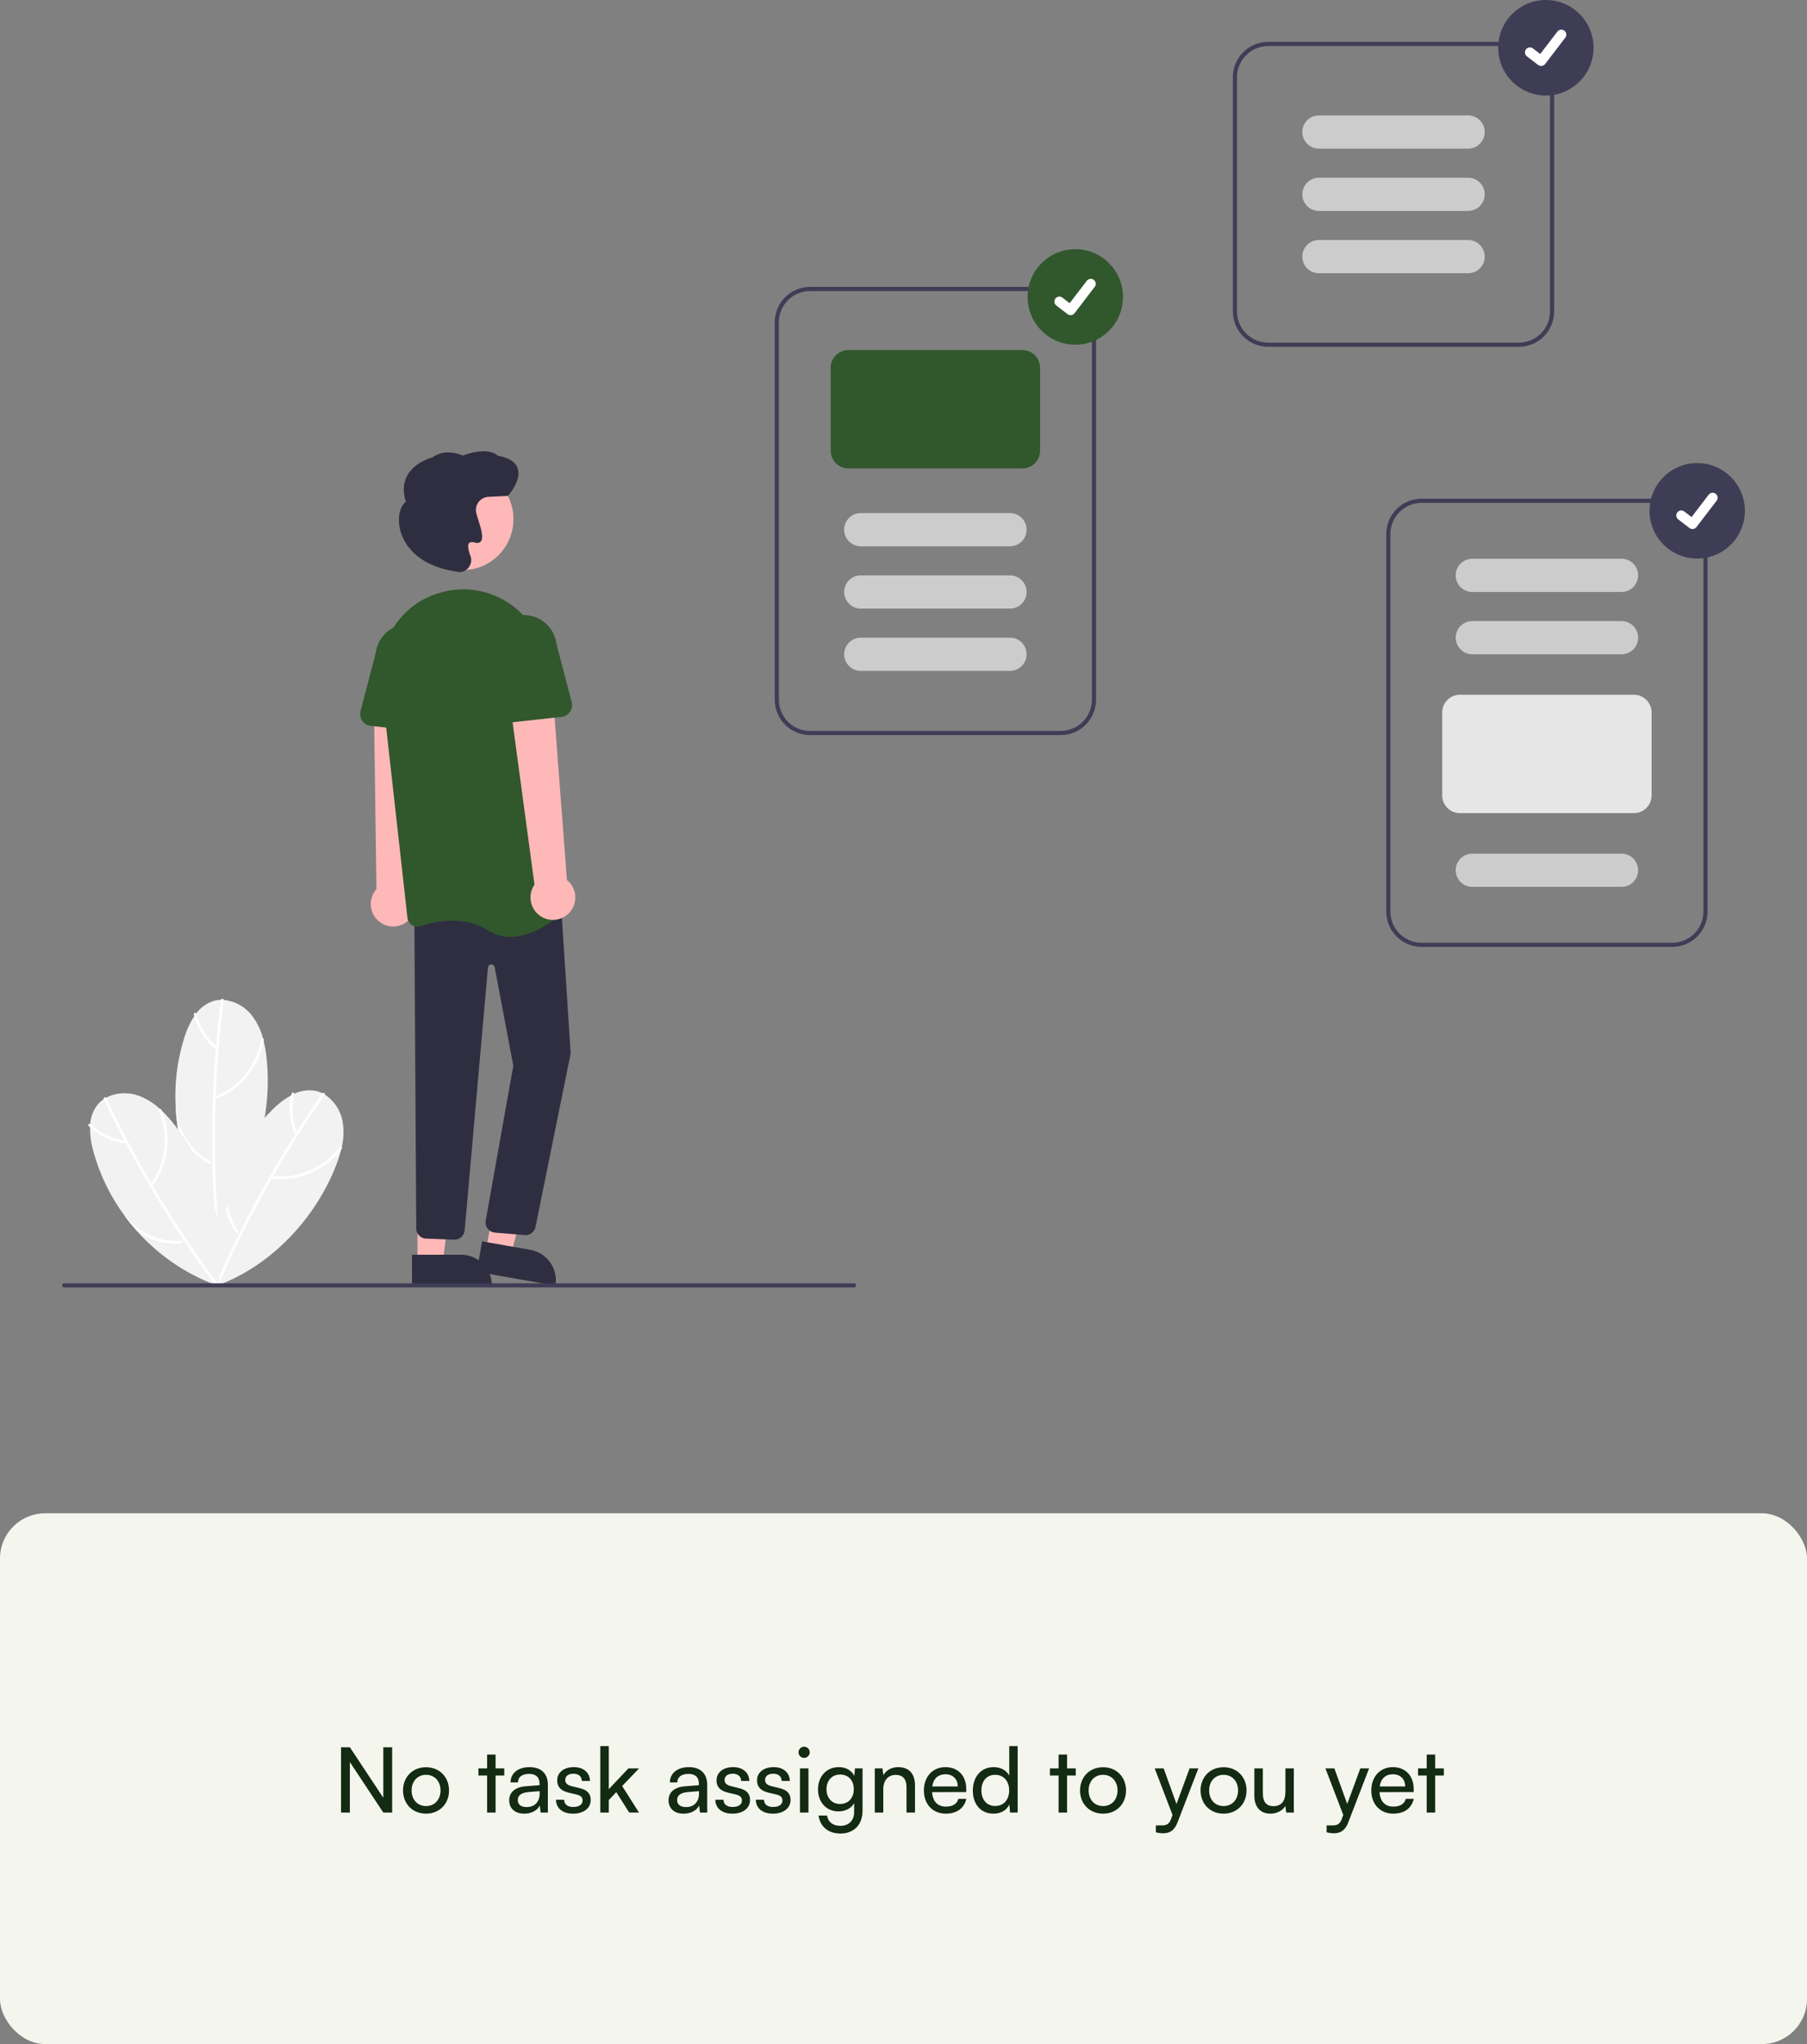 <svg width="320" height="362" viewBox="0 0 320 362" fill="none" xmlns="http://www.w3.org/2000/svg">
<rect x="0" y="0" width="320" height="362" fill="#808080" stroke="none"/>
<rect y="268" width="320" height="94" rx="8" fill="#F4F6EE"/>
<path d="M61.959 321H60.391V309.432H61.959L67.879 318.376V309.432H69.447V321H67.879L61.959 312.056V321ZM71.373 317.08C71.373 314.664 73.101 312.968 75.453 312.968C77.789 312.968 79.517 314.664 79.517 317.08C79.517 319.496 77.789 321.192 75.453 321.192C73.101 321.192 71.373 319.496 71.373 317.08ZM72.893 317.08C72.893 318.712 73.933 319.848 75.453 319.848C76.957 319.848 78.013 318.712 78.013 317.08C78.013 315.448 76.957 314.312 75.453 314.312C73.933 314.312 72.893 315.448 72.893 317.08ZM87.765 321H86.261V314.44H84.725V313.176H86.261V310.728H87.765V313.176H89.301V314.44H87.765V321ZM92.845 321.192C91.165 321.192 90.173 320.248 90.173 318.824C90.173 317.384 91.245 316.488 93.085 316.344L95.549 316.152V315.928C95.549 314.616 94.765 314.152 93.709 314.152C92.445 314.152 91.725 314.712 91.725 315.656H90.413C90.413 314.024 91.757 312.952 93.773 312.952C95.709 312.952 97.021 313.976 97.021 316.088V321H95.741L95.581 319.736C95.181 320.632 94.109 321.192 92.845 321.192ZM93.277 320.024C94.701 320.024 95.565 319.096 95.565 317.624V317.208L93.565 317.368C92.237 317.496 91.693 318.008 91.693 318.776C91.693 319.608 92.301 320.024 93.277 320.024ZM98.464 318.728H99.904C99.904 319.528 100.512 320.008 101.504 320.008C102.56 320.008 103.168 319.576 103.168 318.856C103.168 318.328 102.912 318.008 102.096 317.8L100.72 317.48C99.328 317.144 98.672 316.456 98.672 315.304C98.672 313.864 99.888 312.952 101.616 312.952C103.328 312.952 104.448 313.912 104.48 315.4H103.04C103.008 314.616 102.48 314.12 101.568 314.12C100.624 314.12 100.096 314.536 100.096 315.256C100.096 315.784 100.48 316.136 101.248 316.328L102.624 316.664C103.952 316.984 104.608 317.592 104.608 318.76C104.608 320.248 103.328 321.192 101.472 321.192C99.632 321.192 98.464 320.216 98.464 318.728ZM107.812 321H106.308V309.224H107.812V316.856L111.284 313.176H113.172L110.18 316.296L113.156 321H111.428L109.14 317.384L107.812 318.776V321ZM121.064 321.192C119.384 321.192 118.392 320.248 118.392 318.824C118.392 317.384 119.464 316.488 121.304 316.344L123.768 316.152V315.928C123.768 314.616 122.984 314.152 121.928 314.152C120.664 314.152 119.944 314.712 119.944 315.656H118.632C118.632 314.024 119.976 312.952 121.992 312.952C123.928 312.952 125.24 313.976 125.24 316.088V321H123.96L123.8 319.736C123.4 320.632 122.328 321.192 121.064 321.192ZM121.496 320.024C122.92 320.024 123.784 319.096 123.784 317.624V317.208L121.784 317.368C120.456 317.496 119.912 318.008 119.912 318.776C119.912 319.608 120.52 320.024 121.496 320.024ZM126.682 318.728H128.122C128.122 319.528 128.73 320.008 129.722 320.008C130.778 320.008 131.386 319.576 131.386 318.856C131.386 318.328 131.13 318.008 130.314 317.8L128.938 317.48C127.546 317.144 126.89 316.456 126.89 315.304C126.89 313.864 128.106 312.952 129.834 312.952C131.546 312.952 132.666 313.912 132.698 315.4H131.258C131.226 314.616 130.698 314.12 129.786 314.12C128.842 314.12 128.314 314.536 128.314 315.256C128.314 315.784 128.698 316.136 129.466 316.328L130.842 316.664C132.17 316.984 132.826 317.592 132.826 318.76C132.826 320.248 131.546 321.192 129.69 321.192C127.85 321.192 126.682 320.216 126.682 318.728ZM133.854 318.728H135.294C135.294 319.528 135.902 320.008 136.894 320.008C137.95 320.008 138.558 319.576 138.558 318.856C138.558 318.328 138.302 318.008 137.486 317.8L136.11 317.48C134.718 317.144 134.062 316.456 134.062 315.304C134.062 313.864 135.278 312.952 137.006 312.952C138.718 312.952 139.838 313.912 139.87 315.4H138.43C138.398 314.616 137.87 314.12 136.958 314.12C136.014 314.12 135.486 314.536 135.486 315.256C135.486 315.784 135.87 316.136 136.638 316.328L138.014 316.664C139.342 316.984 139.998 317.592 139.998 318.76C139.998 320.248 138.718 321.192 136.862 321.192C135.022 321.192 133.854 320.216 133.854 318.728ZM142.402 311.32C141.858 311.32 141.41 310.872 141.41 310.328C141.41 309.768 141.858 309.336 142.402 309.336C142.946 309.336 143.394 309.768 143.394 310.328C143.394 310.872 142.946 311.32 142.402 311.32ZM141.666 321V313.176H143.17V321H141.666ZM144.858 316.888C144.858 314.68 146.282 312.952 148.554 312.952C149.818 312.952 150.794 313.528 151.29 314.504L151.402 313.176H152.746V320.68C152.746 323.144 151.226 324.712 148.826 324.712C146.698 324.712 145.242 323.512 144.954 321.528H146.458C146.65 322.68 147.514 323.352 148.826 323.352C150.298 323.352 151.258 322.392 151.258 320.904V319.336C150.746 320.248 149.722 320.792 148.49 320.792C146.266 320.792 144.858 319.08 144.858 316.888ZM146.362 316.856C146.362 318.328 147.274 319.48 148.746 319.48C150.266 319.48 151.194 318.392 151.194 316.856C151.194 315.352 150.298 314.264 148.762 314.264C147.258 314.264 146.362 315.416 146.362 316.856ZM156.42 321H154.916V313.176H156.276L156.436 314.376C156.932 313.48 157.924 312.952 159.028 312.952C161.092 312.952 162.036 314.216 162.036 316.216V321H160.532V316.552C160.532 314.968 159.796 314.328 158.644 314.328C157.236 314.328 156.42 315.336 156.42 316.856V321ZM167.495 321.192C165.191 321.192 163.607 319.528 163.607 317.096C163.607 314.648 165.159 312.952 167.431 312.952C169.655 312.952 171.111 314.488 171.111 316.808V317.368L165.063 317.384C165.175 319.032 166.039 319.944 167.527 319.944C168.695 319.944 169.463 319.464 169.719 318.568H171.127C170.743 320.248 169.431 321.192 167.495 321.192ZM167.431 314.216C166.119 314.216 165.287 315 165.095 316.376H169.607C169.607 315.08 168.759 314.216 167.431 314.216ZM175.927 321.192C173.655 321.192 172.279 319.496 172.279 317.112C172.279 314.712 173.671 312.952 175.991 312.952C177.191 312.952 178.199 313.48 178.727 314.44V309.224H180.215V321H178.871L178.743 319.576C178.231 320.648 177.175 321.192 175.927 321.192ZM176.231 319.832C177.767 319.832 178.711 318.696 178.711 317.064C178.711 315.464 177.767 314.312 176.231 314.312C174.695 314.312 173.799 315.464 173.799 317.064C173.799 318.68 174.695 319.832 176.231 319.832ZM188.968 321H187.464V314.44H185.928V313.176H187.464V310.728H188.968V313.176H190.504V314.44H188.968V321ZM191.264 317.08C191.264 314.664 192.992 312.968 195.344 312.968C197.68 312.968 199.408 314.664 199.408 317.08C199.408 319.496 197.68 321.192 195.344 321.192C192.992 321.192 191.264 319.496 191.264 317.08ZM192.784 317.08C192.784 318.712 193.824 319.848 195.344 319.848C196.848 319.848 197.904 318.712 197.904 317.08C197.904 315.448 196.848 314.312 195.344 314.312C193.824 314.312 192.784 315.448 192.784 317.08ZM204.695 324.504V323.272H205.703C206.423 323.272 206.999 323.16 207.367 322.168L207.639 321.416L204.487 313.176H206.071L208.343 319.48L210.663 313.176H212.215L208.519 322.76C207.991 324.104 207.207 324.664 206.007 324.664C205.511 324.664 205.095 324.6 204.695 324.504ZM212.607 317.08C212.607 314.664 214.335 312.968 216.687 312.968C219.023 312.968 220.751 314.664 220.751 317.08C220.751 319.496 219.023 321.192 216.687 321.192C214.335 321.192 212.607 319.496 212.607 317.08ZM214.127 317.08C214.127 318.712 215.167 319.848 216.687 319.848C218.191 319.848 219.247 318.712 219.247 317.08C219.247 315.448 218.191 314.312 216.687 314.312C215.167 314.312 214.127 315.448 214.127 317.08ZM227.637 313.176H229.125V321H227.781L227.621 319.816C227.173 320.632 226.133 321.192 224.981 321.192C223.157 321.192 222.133 319.96 222.133 318.04V313.176H223.637V317.544C223.637 319.224 224.357 319.864 225.509 319.864C226.885 319.864 227.637 318.984 227.637 317.304V313.176ZM234.93 324.504V323.272H235.938C236.658 323.272 237.234 323.16 237.602 322.168L237.874 321.416L234.722 313.176H236.306L238.578 319.48L240.898 313.176H242.45L238.754 322.76C238.226 324.104 237.442 324.664 236.242 324.664C235.746 324.664 235.33 324.6 234.93 324.504ZM246.73 321.192C244.426 321.192 242.842 319.528 242.842 317.096C242.842 314.648 244.394 312.952 246.666 312.952C248.89 312.952 250.346 314.488 250.346 316.808V317.368L244.298 317.384C244.41 319.032 245.274 319.944 246.762 319.944C247.93 319.944 248.698 319.464 248.954 318.568H250.362C249.978 320.248 248.666 321.192 246.73 321.192ZM246.666 314.216C245.354 314.216 244.522 315 244.33 316.376H248.842C248.842 315.08 247.994 314.216 246.666 314.216ZM254.155 321H252.651V314.44H251.115V313.176H252.651V310.728H254.155V313.176H255.691V314.44H254.155V321Z" fill="#132A13"/>
<g clip-path="url(#clip0_638_1046)">
<path d="M38.5 227.644L38.486 227.734C38.47 227.646 38.454 227.556 38.439 227.467C38.411 227.324 38.388 227.18 38.365 227.036C37.47 221.393 37.963 215.616 39.8 210.207C40.153 209.151 40.555 208.114 41.006 207.097C42.732 203.158 45.178 199.577 48.219 196.54C49.206 195.528 50.333 194.662 51.564 193.968C51.745 193.873 51.927 193.782 52.113 193.698C53.252 193.144 54.534 192.958 55.783 193.165C56.237 193.25 56.676 193.398 57.09 193.604C57.235 193.675 57.374 193.753 57.511 193.835C58.346 194.384 59.059 195.099 59.605 195.936C60.151 196.773 60.519 197.714 60.685 198.7C60.922 200.171 60.868 201.675 60.526 203.125C60.496 203.263 60.464 203.401 60.431 203.538C60.188 204.505 59.883 205.454 59.517 206.381C55.857 215.814 47.993 224.182 38.5 227.644Z" fill="#F2F2F2"/>
<path d="M57.065 193.635C54.21 197.745 51.512 201.96 48.973 206.279C46.437 210.595 44.066 215.002 41.862 219.502C40.628 222.02 39.449 224.563 38.324 227.132C38.199 227.416 38.619 227.663 38.746 227.375C40.755 222.79 42.937 218.285 45.289 213.861C47.64 209.442 50.156 205.116 52.837 200.884C54.337 198.516 55.887 196.181 57.487 193.878C57.666 193.621 57.244 193.378 57.065 193.635Z" fill="white"/>
<path d="M60.121 203.149C57.976 205.943 54.817 207.777 51.331 208.253C50.358 208.386 49.373 208.406 48.396 208.311C48.083 208.282 48.081 208.77 48.391 208.799C52.028 209.106 55.638 207.963 58.438 205.619C59.224 204.961 59.93 204.214 60.543 203.393C60.731 203.143 60.308 202.901 60.121 203.149Z" fill="white"/>
<path d="M41.794 218.303C41.295 217.591 40.88 216.824 40.559 216.016C39.824 214.174 39.563 212.176 39.8 210.207C40.153 209.151 40.555 208.115 41.006 207.097C41.034 207.137 41.05 207.184 41.054 207.232C41.058 207.281 41.049 207.329 41.029 207.373C40.711 208.136 40.483 208.933 40.348 209.749C39.865 212.658 40.536 215.641 42.217 218.061C42.238 218.088 42.252 218.119 42.258 218.153C42.263 218.186 42.26 218.221 42.249 218.253C42.23 218.295 42.201 218.332 42.163 218.359C42.126 218.387 42.082 218.404 42.036 218.409C41.99 218.414 41.943 218.407 41.901 218.388C41.858 218.37 41.822 218.341 41.794 218.303Z" fill="white"/>
<path d="M51.638 193.66C51.05 196.004 51.225 198.475 52.137 200.713C52.169 200.769 52.222 200.81 52.285 200.827C52.347 200.844 52.413 200.835 52.469 200.804C52.524 200.77 52.564 200.717 52.581 200.655C52.598 200.593 52.59 200.527 52.56 200.471C51.706 198.347 51.548 196.007 52.108 193.788C52.122 193.726 52.112 193.662 52.08 193.607C52.048 193.553 51.995 193.513 51.935 193.496C51.874 193.48 51.809 193.487 51.753 193.518C51.698 193.548 51.656 193.599 51.638 193.66Z" fill="white"/>
<path d="M38.441 215.864L38.471 215.95C38.415 215.88 38.359 215.807 38.305 215.736C38.214 215.622 38.126 215.506 38.039 215.388C34.63 210.807 32.387 205.463 31.506 199.817C31.329 198.718 31.204 197.613 31.132 196.502C30.834 192.211 31.34 187.902 32.624 183.797C33.029 182.441 33.625 181.15 34.394 179.963C34.51 179.794 34.628 179.629 34.754 179.468C35.506 178.448 36.555 177.686 37.757 177.288C38.199 177.153 38.657 177.079 39.118 177.069C39.279 177.064 39.439 177.068 39.598 177.078C40.592 177.175 41.555 177.476 42.427 177.964C43.299 178.451 44.061 179.113 44.665 179.909C45.557 181.101 46.206 182.458 46.575 183.901C46.614 184.038 46.65 184.175 46.683 184.312C46.916 185.281 47.086 186.264 47.193 187.255C48.326 197.31 45.242 208.381 38.441 215.864Z" fill="#F2F2F2"/>
<path d="M39.11 177.107C38.488 182.076 38.053 187.064 37.807 192.07C37.563 197.072 37.507 202.078 37.642 207.089C37.717 209.893 37.852 212.694 38.046 215.492C38.068 215.802 38.555 215.825 38.533 215.511C38.187 210.515 38.029 205.511 38.061 200.499C38.094 195.491 38.316 190.49 38.727 185.494C38.958 182.699 39.248 179.91 39.597 177.127C39.636 176.815 39.149 176.797 39.11 177.107Z" fill="white"/>
<path d="M46.228 184.111C45.623 187.584 43.676 190.677 40.81 192.722C40.01 193.292 39.147 193.767 38.238 194.139C37.948 194.258 38.172 194.691 38.46 194.573C41.822 193.152 44.49 190.46 45.883 187.081C46.273 186.133 46.553 185.143 46.715 184.131C46.765 183.822 46.278 183.804 46.228 184.111Z" fill="white"/>
<path d="M37.026 206.059C36.254 205.661 35.531 205.174 34.871 204.608C33.366 203.319 32.209 201.672 31.505 199.817C31.328 198.718 31.204 197.613 31.132 196.502C31.175 196.525 31.211 196.558 31.237 196.599C31.262 196.64 31.277 196.687 31.279 196.736C31.352 197.559 31.52 198.372 31.779 199.157C32.7 201.957 34.677 204.287 37.288 205.648C37.319 205.662 37.346 205.683 37.367 205.71C37.387 205.737 37.4 205.769 37.405 205.803C37.408 205.849 37.399 205.895 37.379 205.937C37.358 205.978 37.327 206.014 37.289 206.04C37.25 206.066 37.206 206.081 37.16 206.085C37.114 206.088 37.067 206.079 37.026 206.059Z" fill="white"/>
<path d="M34.315 179.656C34.882 182.005 36.182 184.112 38.027 185.669C38.082 185.704 38.148 185.715 38.211 185.701C38.274 185.687 38.329 185.649 38.364 185.595C38.397 185.54 38.408 185.475 38.394 185.412C38.38 185.349 38.343 185.294 38.29 185.258C36.549 183.775 35.324 181.777 34.79 179.551C34.775 179.489 34.736 179.437 34.682 179.403C34.628 179.37 34.563 179.359 34.502 179.373C34.44 179.387 34.386 179.424 34.351 179.476C34.316 179.529 34.303 179.593 34.315 179.656Z" fill="white"/>
<path d="M38.652 227.704L38.723 227.761C38.639 227.732 38.553 227.701 38.469 227.67C38.331 227.623 38.194 227.572 38.058 227.52C32.722 225.5 27.959 222.206 24.181 217.925C23.441 217.094 22.742 216.231 22.084 215.334C19.526 211.879 17.635 207.975 16.511 203.823C16.123 202.462 15.931 201.053 15.941 199.638C15.947 199.433 15.959 199.23 15.978 199.027C16.063 197.761 16.538 196.554 17.337 195.57C17.636 195.218 17.982 194.908 18.366 194.651C18.499 194.56 18.635 194.477 18.775 194.399C19.664 193.945 20.638 193.68 21.634 193.62C22.631 193.56 23.629 193.707 24.566 194.051C25.959 194.574 27.235 195.367 28.322 196.384C28.428 196.479 28.532 196.575 28.634 196.672C29.351 197.363 30.023 198.099 30.645 198.877C37.006 206.739 40.359 217.73 38.652 227.704Z" fill="#F2F2F2"/>
<path d="M18.38 194.687C20.526 199.21 22.842 203.647 25.326 207.998C27.809 212.344 30.454 216.593 33.261 220.742C34.832 223.064 36.451 225.351 38.12 227.604C38.304 227.853 38.727 227.61 38.54 227.358C35.562 223.335 32.739 219.203 30.071 214.963C27.407 210.726 24.905 206.392 22.566 201.96C21.257 199.481 20.002 196.975 18.8 194.441C18.666 194.158 18.246 194.405 18.38 194.687Z" fill="white"/>
<path d="M28.142 196.749C29.499 200.001 29.522 203.658 28.206 206.927C27.839 207.839 27.367 208.705 26.801 209.508C26.62 209.765 27.042 210.009 27.221 209.754C29.291 206.743 30.091 203.036 29.448 199.438C29.267 198.428 28.97 197.443 28.562 196.503C28.439 196.215 28.019 196.463 28.142 196.749Z" fill="white"/>
<path d="M32.188 220.207C31.324 220.288 30.453 220.267 29.593 220.147C27.631 219.872 25.77 219.109 24.181 217.925C23.441 217.095 22.742 216.231 22.084 215.334C22.132 215.33 22.181 215.338 22.224 215.359C22.268 215.38 22.306 215.411 22.334 215.451C22.838 216.106 23.416 216.7 24.056 217.221C26.338 219.084 29.256 219.98 32.188 219.719C32.222 219.714 32.256 219.717 32.288 219.729C32.319 219.74 32.348 219.76 32.37 219.786C32.397 219.823 32.414 219.867 32.42 219.913C32.425 219.959 32.418 220.006 32.4 220.048C32.381 220.091 32.352 220.128 32.315 220.156C32.278 220.184 32.234 220.201 32.188 220.207Z" fill="white"/>
<path d="M15.709 199.422C17.449 201.095 19.678 202.169 22.07 202.486C22.201 202.503 22.312 202.361 22.314 202.242C22.312 202.177 22.286 202.116 22.241 202.071C22.195 202.025 22.134 201.999 22.07 201.998C19.806 201.687 17.699 200.664 16.053 199.077C15.827 198.859 15.482 199.203 15.709 199.422Z" fill="white"/>
<path d="M71.888 163.369C72.364 163.042 72.762 162.615 73.055 162.118C73.348 161.62 73.528 161.065 73.584 160.49C73.639 159.915 73.568 159.335 73.376 158.791C73.183 158.246 72.873 157.751 72.469 157.339L73.999 123.133L66.21 124.008L66.663 157.467C66.018 158.194 65.661 159.132 65.66 160.104C65.659 161.077 66.015 162.015 66.659 162.743C67.303 163.47 68.191 163.936 69.155 164.051C70.119 164.167 71.091 163.924 71.888 163.369Z" fill="#FFB8B8"/>
<path d="M86.096 221.273L90.528 222.054L94.909 205.298L89.102 204.146L86.096 221.273Z" fill="#FFB8B8"/>
<path d="M98.353 227.682L84.422 225.229L85.369 219.837L93.917 221.343C94.624 221.467 95.3 221.73 95.905 222.116C96.51 222.502 97.034 223.003 97.446 223.592C97.858 224.181 98.15 224.845 98.306 225.547C98.462 226.249 98.478 226.974 98.353 227.682Z" fill="#2F2E41"/>
<path d="M73.929 223.496L78.43 223.495L80.571 206.106L73.929 206.106L73.929 223.496Z" fill="#FFB8B8"/>
<path d="M87.11 227.682L72.966 227.682L72.965 222.208L81.645 222.207C83.094 222.207 84.485 222.784 85.51 223.811C86.534 224.837 87.11 226.23 87.11 227.682Z" fill="#2F2E41"/>
<path d="M93.075 218.734C93.005 218.734 92.935 218.73 92.865 218.721L87.568 218.285C87.327 218.256 87.094 218.179 86.883 218.058C86.673 217.936 86.489 217.773 86.343 217.579C86.198 217.384 86.093 217.162 86.036 216.925C85.979 216.689 85.97 216.443 86.01 216.203L90.902 188.74L87.597 171.282C87.57 171.14 87.492 171.013 87.379 170.924C87.266 170.834 87.124 170.789 86.98 170.796C86.836 170.803 86.7 170.862 86.596 170.963C86.492 171.063 86.428 171.197 86.415 171.341L82.283 217.907C82.237 218.374 82.013 218.806 81.656 219.11C81.299 219.415 80.838 219.568 80.37 219.539L75.38 219.353C74.942 219.322 74.531 219.131 74.225 218.817C73.918 218.504 73.736 218.088 73.714 217.65L73.379 161.838L99.253 158.599L101.06 186.562L101.053 186.592L94.816 217.362C94.721 217.753 94.498 218.101 94.182 218.349C93.866 218.598 93.477 218.733 93.075 218.734Z" fill="#2F2E41"/>
<path d="M81.909 100.966C86.889 100.966 90.925 96.922 90.925 91.934C90.925 86.946 86.889 82.902 81.909 82.902C76.929 82.902 72.893 86.946 72.893 91.934C72.893 96.922 76.929 100.966 81.909 100.966Z" fill="#FFB8B8"/>
<path d="M90.405 165.917C88.995 165.926 87.611 165.53 86.419 164.775C82.052 162.041 77.091 163.128 74.522 164.019C74.267 164.108 73.996 164.139 73.727 164.108C73.459 164.078 73.201 163.987 72.973 163.842C72.747 163.7 72.557 163.509 72.415 163.283C72.274 163.057 72.185 162.801 72.156 162.536L67.486 120.751C66.703 113.75 70.913 107.168 77.496 105.1C77.743 105.022 77.995 104.949 78.25 104.879C80.299 104.323 82.444 104.223 84.535 104.586C86.627 104.95 88.613 105.768 90.355 106.984C92.129 108.212 93.612 109.815 94.701 111.68C95.79 113.545 96.457 115.627 96.657 117.778L100.588 159.843C100.615 160.115 100.579 160.39 100.481 160.646C100.384 160.901 100.229 161.131 100.028 161.316C98.65 162.594 94.649 165.917 90.405 165.917Z" fill="#31572C"/>
<path d="M76.183 129.712L65.646 128.551C65.346 128.518 65.057 128.421 64.798 128.266C64.539 128.11 64.317 127.901 64.146 127.652C63.975 127.403 63.86 127.12 63.808 126.823C63.756 126.525 63.769 126.22 63.845 125.928L66.527 115.687C66.704 114.152 67.483 112.749 68.691 111.787C69.899 110.825 71.438 110.383 72.972 110.556C74.505 110.73 75.907 111.505 76.871 112.713C77.834 113.92 78.281 115.461 78.112 116.998L78.51 127.543C78.521 127.845 78.467 128.146 78.352 128.425C78.237 128.704 78.063 128.955 77.842 129.161C77.621 129.367 77.359 129.522 77.073 129.617C76.786 129.713 76.483 129.745 76.183 129.712Z" fill="#31572C"/>
<path d="M100.547 161.904C100.98 161.523 101.324 161.051 101.555 160.521C101.786 159.992 101.898 159.419 101.884 158.841C101.87 158.264 101.729 157.697 101.472 157.18C101.216 156.663 100.849 156.208 100.398 155.848L97.802 121.706L90.17 123.427L94.65 156.676C94.097 157.475 93.855 158.45 93.971 159.415C94.088 160.381 94.553 161.27 95.28 161.914C96.007 162.558 96.945 162.913 97.915 162.912C98.886 162.91 99.822 162.551 100.547 161.904Z" fill="#FFB8B8"/>
<path d="M87.244 127.565C87.023 127.36 86.849 127.109 86.734 126.829C86.619 126.55 86.565 126.249 86.577 125.947L86.975 115.402C86.806 113.866 87.252 112.325 88.216 111.117C89.179 109.91 90.581 109.134 92.115 108.961C93.648 108.787 95.188 109.23 96.396 110.192C97.604 111.154 98.382 112.556 98.559 114.092L101.241 124.332C101.318 124.624 101.331 124.93 101.279 125.227C101.227 125.525 101.112 125.808 100.941 126.057C100.77 126.306 100.547 126.515 100.288 126.67C100.03 126.825 99.74 126.923 99.441 126.956L88.903 128.116C88.604 128.149 88.3 128.117 88.014 128.022C87.728 127.927 87.465 127.771 87.244 127.565Z" fill="#31572C"/>
<path d="M81.373 101.307C81.212 101.306 81.053 101.288 80.897 101.251L80.851 101.24C72.923 100.025 71.171 95.425 70.787 93.504C70.389 91.516 70.842 89.596 71.866 88.85C71.308 87.084 71.398 85.518 72.133 84.194C73.416 81.884 76.201 81.103 76.575 81.008C78.799 79.364 81.46 80.462 81.944 80.684C86.246 79.09 87.89 80.417 88.187 80.713C90.11 81.059 91.282 81.803 91.671 82.925C92.402 85.033 90.091 87.654 89.992 87.765L89.941 87.822L86.497 87.987C86.171 88.002 85.851 88.086 85.559 88.234C85.266 88.381 85.008 88.588 84.802 88.842C84.594 89.096 84.443 89.39 84.357 89.707C84.271 90.023 84.252 90.353 84.302 90.677C84.395 91.095 84.513 91.507 84.654 91.911C85.242 93.752 85.683 95.325 85.115 95.923C84.986 96.039 84.827 96.116 84.657 96.145C84.486 96.175 84.311 96.156 84.151 96.09C83.612 95.946 83.247 95.977 83.065 96.18C82.782 96.496 82.868 97.296 83.308 98.433C83.446 98.792 83.483 99.183 83.415 99.562C83.348 99.941 83.178 100.294 82.924 100.583C82.733 100.809 82.495 100.99 82.228 101.115C81.96 101.24 81.668 101.305 81.373 101.307Z" fill="#2F2E41"/>
<path d="M187.856 130.181H143.436C141.781 130.179 140.195 129.519 139.025 128.347C137.855 127.175 137.197 125.586 137.195 123.929V57.062C137.197 55.404 137.855 53.815 139.025 52.643C140.195 51.471 141.781 50.812 143.436 50.81H187.856C189.51 50.812 191.096 51.471 192.266 52.643C193.436 53.815 194.095 55.404 194.096 57.062V123.929C194.095 125.586 193.436 127.175 192.266 128.347C191.096 129.519 189.51 130.179 187.856 130.181ZM143.436 51.546C141.976 51.547 140.576 52.129 139.544 53.163C138.512 54.197 137.931 55.599 137.93 57.062V123.929C137.931 125.391 138.512 126.794 139.544 127.828C140.576 128.862 141.976 129.443 143.436 129.445H187.856C189.316 129.443 190.715 128.862 191.748 127.828C192.78 126.794 193.361 125.391 193.362 123.929V57.062C193.361 55.599 192.78 54.197 191.748 53.163C190.715 52.129 189.316 51.547 187.856 51.546H143.436Z" fill="#3F3D56"/>
<path d="M181.065 82.957H150.228C149.401 82.956 148.607 82.626 148.022 82.04C147.437 81.454 147.108 80.66 147.107 79.831V65.121C147.108 64.293 147.437 63.498 148.022 62.912C148.607 62.326 149.401 61.996 150.228 61.996H181.065C181.892 61.997 182.685 62.326 183.27 62.912C183.855 63.498 184.184 64.293 184.185 65.121V79.831C184.184 80.66 183.855 81.454 183.27 82.04C182.685 82.626 181.892 82.956 181.065 82.957Z" fill="#31572C"/>
<path d="M178.861 96.747H152.43C151.651 96.747 150.904 96.437 150.353 95.885C149.803 95.334 149.493 94.585 149.493 93.805C149.493 93.025 149.803 92.277 150.353 91.725C150.904 91.173 151.651 90.863 152.43 90.863H178.861C179.64 90.863 180.387 91.173 180.938 91.725C181.489 92.277 181.798 93.025 181.798 93.805C181.798 94.585 181.489 95.334 180.938 95.885C180.387 96.437 179.64 96.747 178.861 96.747Z" fill="#CCCCCC"/>
<path d="M178.861 107.779H152.43C151.651 107.779 150.904 107.469 150.353 106.918C149.803 106.366 149.493 105.618 149.493 104.837C149.493 104.057 149.803 103.309 150.353 102.757C150.904 102.205 151.651 101.896 152.43 101.896H178.861C179.64 101.896 180.387 102.205 180.938 102.757C181.489 103.309 181.798 104.057 181.798 104.837C181.798 105.618 181.489 106.366 180.938 106.918C180.387 107.469 179.64 107.779 178.861 107.779Z" fill="#CCCCCC"/>
<path d="M178.861 118.812H152.43C151.651 118.812 150.904 118.502 150.353 117.95C149.803 117.398 149.493 116.65 149.493 115.87C149.493 115.089 149.803 114.341 150.353 113.789C150.904 113.238 151.651 112.928 152.43 112.928H178.861C179.64 112.928 180.387 113.238 180.938 113.789C181.489 114.341 181.798 115.089 181.798 115.87C181.798 116.65 181.489 117.398 180.938 117.95C180.387 118.502 179.64 118.812 178.861 118.812Z" fill="#CCCCCC"/>
<path d="M296.152 167.69H251.732C250.077 167.689 248.491 167.029 247.321 165.857C246.151 164.685 245.493 163.096 245.491 161.439V94.572C245.493 92.914 246.151 91.325 247.321 90.153C248.491 88.981 250.077 88.322 251.732 88.32H296.152C297.806 88.322 299.392 88.981 300.562 90.153C301.732 91.325 302.39 92.914 302.392 94.572V161.439C302.39 163.096 301.732 164.685 300.562 165.857C299.392 167.029 297.806 167.689 296.152 167.69ZM251.732 89.056C250.272 89.057 248.872 89.639 247.84 90.673C246.808 91.707 246.227 93.109 246.225 94.572V161.439C246.227 162.901 246.808 164.303 247.84 165.337C248.872 166.372 250.272 166.953 251.732 166.955H296.152C297.611 166.953 299.011 166.372 300.043 165.337C301.076 164.303 301.656 162.901 301.658 161.439V94.572C301.656 93.109 301.076 91.707 300.043 90.673C299.011 89.639 297.611 89.057 296.152 89.056H251.732Z" fill="#3F3D56"/>
<path d="M287.157 104.837H260.726C259.947 104.837 259.2 104.528 258.649 103.976C258.098 103.424 257.789 102.676 257.789 101.896C257.789 101.115 258.098 100.367 258.649 99.815C259.2 99.264 259.947 98.954 260.726 98.954H287.157C287.936 98.954 288.683 99.264 289.234 99.815C289.785 100.367 290.094 101.115 290.094 101.896C290.094 102.676 289.785 103.424 289.234 103.976C288.683 104.528 287.936 104.837 287.157 104.837Z" fill="#CCCCCC"/>
<path d="M287.157 115.87H260.726C259.947 115.87 259.2 115.56 258.649 115.008C258.098 114.456 257.789 113.708 257.789 112.928C257.789 112.148 258.098 111.399 258.649 110.848C259.2 110.296 259.947 109.986 260.726 109.986H287.157C287.936 109.986 288.683 110.296 289.234 110.848C289.785 111.399 290.094 112.148 290.094 112.928C290.094 113.708 289.785 114.456 289.234 115.008C288.683 115.56 287.936 115.87 287.157 115.87Z" fill="#CCCCCC"/>
<path d="M289.36 144.002H258.524C257.696 144.001 256.903 143.671 256.318 143.085C255.733 142.499 255.404 141.705 255.403 140.876V126.166C255.404 125.338 255.733 124.543 256.318 123.957C256.903 123.371 257.696 123.042 258.524 123.041H289.36C290.188 123.042 290.981 123.371 291.566 123.957C292.151 124.543 292.48 125.338 292.481 126.166V140.876C292.48 141.705 292.151 142.499 291.566 143.085C290.981 143.671 290.188 144.001 289.36 144.002Z" fill="#E6E6E6"/>
<path d="M287.157 157.057H260.726C259.947 157.057 259.2 156.747 258.649 156.195C258.098 155.643 257.789 154.895 257.789 154.115C257.789 153.335 258.098 152.586 258.649 152.035C259.2 151.483 259.947 151.173 260.726 151.173H287.157C287.936 151.173 288.683 151.483 289.234 152.035C289.785 152.586 290.094 153.335 290.094 154.115C290.094 154.895 289.785 155.643 289.234 156.195C288.683 156.747 287.936 157.057 287.157 157.057Z" fill="#CCCCCC"/>
<path d="M268.985 61.413H224.566C222.911 61.411 221.325 60.752 220.155 59.58C218.985 58.408 218.327 56.819 218.325 55.161V13.668C218.327 12.011 218.985 10.422 220.155 9.25C221.325 8.078 222.911 7.419 224.566 7.417H268.985C270.64 7.419 272.226 8.078 273.396 9.25C274.566 10.422 275.224 12.011 275.226 13.668V55.161C275.224 56.819 274.566 58.408 273.396 59.58C272.226 60.752 270.64 61.411 268.985 61.413ZM224.566 8.152C223.106 8.154 221.706 8.736 220.674 9.77C219.642 10.804 219.061 12.206 219.059 13.668V55.161C219.061 56.624 219.642 58.026 220.674 59.06C221.706 60.094 223.106 60.676 224.566 60.677H268.985C270.445 60.676 271.845 60.094 272.877 59.06C273.91 58.026 274.49 56.624 274.492 55.161V13.668C274.49 12.206 273.91 10.804 272.877 9.77C271.845 8.736 270.445 8.154 268.985 8.152H224.566Z" fill="#3F3D56"/>
<path d="M259.991 48.389H233.56C232.781 48.389 232.034 48.079 231.483 47.527C230.932 46.976 230.623 46.227 230.623 45.447C230.623 44.667 230.932 43.919 231.483 43.367C232.034 42.815 232.781 42.505 233.56 42.505H259.991C260.77 42.505 261.517 42.815 262.068 43.367C262.619 43.919 262.928 44.667 262.928 45.447C262.928 46.227 262.619 46.976 262.068 47.527C261.517 48.079 260.77 48.389 259.991 48.389Z" fill="#CCCCCC"/>
<path d="M259.991 37.357H233.56C232.781 37.357 232.034 37.047 231.483 36.495C230.932 35.943 230.623 35.195 230.623 34.415C230.623 33.635 230.932 32.886 231.483 32.335C232.034 31.783 232.781 31.473 233.56 31.473H259.991C260.77 31.473 261.517 31.783 262.068 32.335C262.619 32.886 262.928 33.635 262.928 34.415C262.928 35.195 262.619 35.943 262.068 36.495C261.517 37.047 260.77 37.357 259.991 37.357Z" fill="#CCCCCC"/>
<path d="M259.991 26.325H233.56C232.781 26.325 232.034 26.015 231.483 25.463C230.932 24.911 230.623 24.163 230.623 23.383C230.623 22.602 230.932 21.854 231.483 21.302C232.034 20.751 232.781 20.441 233.56 20.441H259.991C260.77 20.441 261.517 20.751 262.068 21.302C262.619 21.854 262.928 22.602 262.928 23.383C262.928 24.163 262.619 24.911 262.068 25.463C261.517 26.015 260.77 26.325 259.991 26.325Z" fill="#CCCCCC"/>
<path d="M190.426 61.045C195.089 61.045 198.869 57.258 198.869 52.587C198.869 47.916 195.089 44.129 190.426 44.129C185.763 44.129 181.982 47.916 181.982 52.587C181.982 57.258 185.763 61.045 190.426 61.045Z" fill="#31572C"/>
<path d="M189.588 55.814C189.398 55.814 189.213 55.753 189.061 55.638L189.052 55.631L187.068 54.109C186.975 54.039 186.898 53.951 186.839 53.851C186.781 53.75 186.743 53.639 186.728 53.524C186.712 53.409 186.72 53.292 186.749 53.179C186.779 53.067 186.831 52.962 186.902 52.87C186.972 52.777 187.06 52.7 187.161 52.642C187.261 52.584 187.372 52.546 187.487 52.531C187.602 52.516 187.719 52.524 187.831 52.554C187.943 52.584 188.048 52.636 188.14 52.708L189.425 53.695L192.462 49.727C192.533 49.635 192.621 49.558 192.721 49.5C192.821 49.441 192.932 49.404 193.047 49.389C193.161 49.373 193.278 49.381 193.39 49.411C193.502 49.441 193.607 49.493 193.698 49.563L193.68 49.589L193.699 49.564C193.884 49.706 194.005 49.917 194.036 50.149C194.067 50.381 194.004 50.616 193.862 50.802L190.29 55.469C190.207 55.577 190.101 55.664 189.979 55.724C189.857 55.783 189.724 55.814 189.588 55.814Z" fill="white"/>
<path d="M300.557 98.922C305.22 98.922 309 95.136 309 90.464C309 85.793 305.22 82.006 300.557 82.006C295.894 82.006 292.113 85.793 292.113 90.464C292.113 95.136 295.894 98.922 300.557 98.922Z" fill="#3F3D56"/>
<path d="M299.72 93.691C299.53 93.691 299.345 93.63 299.193 93.516L299.184 93.509L297.199 91.987C297.107 91.916 297.03 91.828 296.971 91.728C296.913 91.627 296.875 91.516 296.859 91.401C296.844 91.286 296.851 91.169 296.881 91.057C296.911 90.944 296.963 90.839 297.033 90.747C297.104 90.654 297.192 90.577 297.292 90.519C297.393 90.461 297.504 90.423 297.619 90.408C297.734 90.393 297.851 90.401 297.963 90.431C298.075 90.462 298.18 90.514 298.272 90.585L299.557 91.572L302.594 87.604C302.665 87.512 302.753 87.435 302.853 87.377C302.953 87.319 303.064 87.281 303.178 87.266C303.293 87.251 303.41 87.258 303.522 87.288C303.634 87.318 303.738 87.37 303.83 87.441L303.811 87.466L303.831 87.441C304.016 87.584 304.137 87.794 304.168 88.026C304.198 88.258 304.136 88.493 303.994 88.679L300.421 93.346C300.339 93.454 300.233 93.541 300.111 93.601C299.989 93.66 299.855 93.691 299.72 93.691Z" fill="white"/>
<path d="M273.758 16.916C278.421 16.916 282.201 13.129 282.201 8.458C282.201 3.787 278.421 0 273.758 0C269.095 0 265.314 3.787 265.314 8.458C265.314 13.129 269.095 16.916 273.758 16.916Z" fill="#3F3D56"/>
<path d="M272.921 11.685C272.731 11.685 272.546 11.623 272.394 11.509L272.385 11.502L270.401 9.98C270.308 9.91 270.231 9.822 270.172 9.722C270.114 9.621 270.076 9.51 270.061 9.395C270.045 9.28 270.053 9.163 270.082 9.05C270.112 8.938 270.164 8.833 270.235 8.74C270.305 8.648 270.393 8.571 270.494 8.513C270.594 8.455 270.705 8.417 270.82 8.402C270.935 8.387 271.052 8.395 271.164 8.425C271.276 8.455 271.381 8.507 271.473 8.578L272.758 9.566L275.795 5.598C275.866 5.506 275.954 5.428 276.054 5.37C276.154 5.312 276.265 5.275 276.38 5.26C276.494 5.244 276.611 5.252 276.723 5.282C276.835 5.312 276.94 5.364 277.031 5.434L277.013 5.46L277.032 5.435C277.217 5.577 277.338 5.788 277.369 6.02C277.4 6.252 277.337 6.487 277.195 6.673L273.623 11.34C273.54 11.447 273.434 11.535 273.312 11.594C273.19 11.654 273.057 11.685 272.921 11.685Z" fill="white"/>
<path d="M151.234 228H11.367C11.27 228 11.176 227.961 11.107 227.892C11.039 227.823 11 227.73 11 227.632C11 227.535 11.039 227.441 11.107 227.372C11.176 227.303 11.27 227.264 11.367 227.264H151.234C151.331 227.264 151.424 227.303 151.493 227.372C151.562 227.441 151.601 227.535 151.601 227.632C151.601 227.73 151.562 227.823 151.493 227.892C151.424 227.961 151.331 228 151.234 228Z" fill="#3F3D56"/>
</g>
<defs>
<clipPath id="clip0_638_1046">
<rect width="298" height="228" fill="white" transform="translate(11)"/>
</clipPath>
</defs>
</svg>
